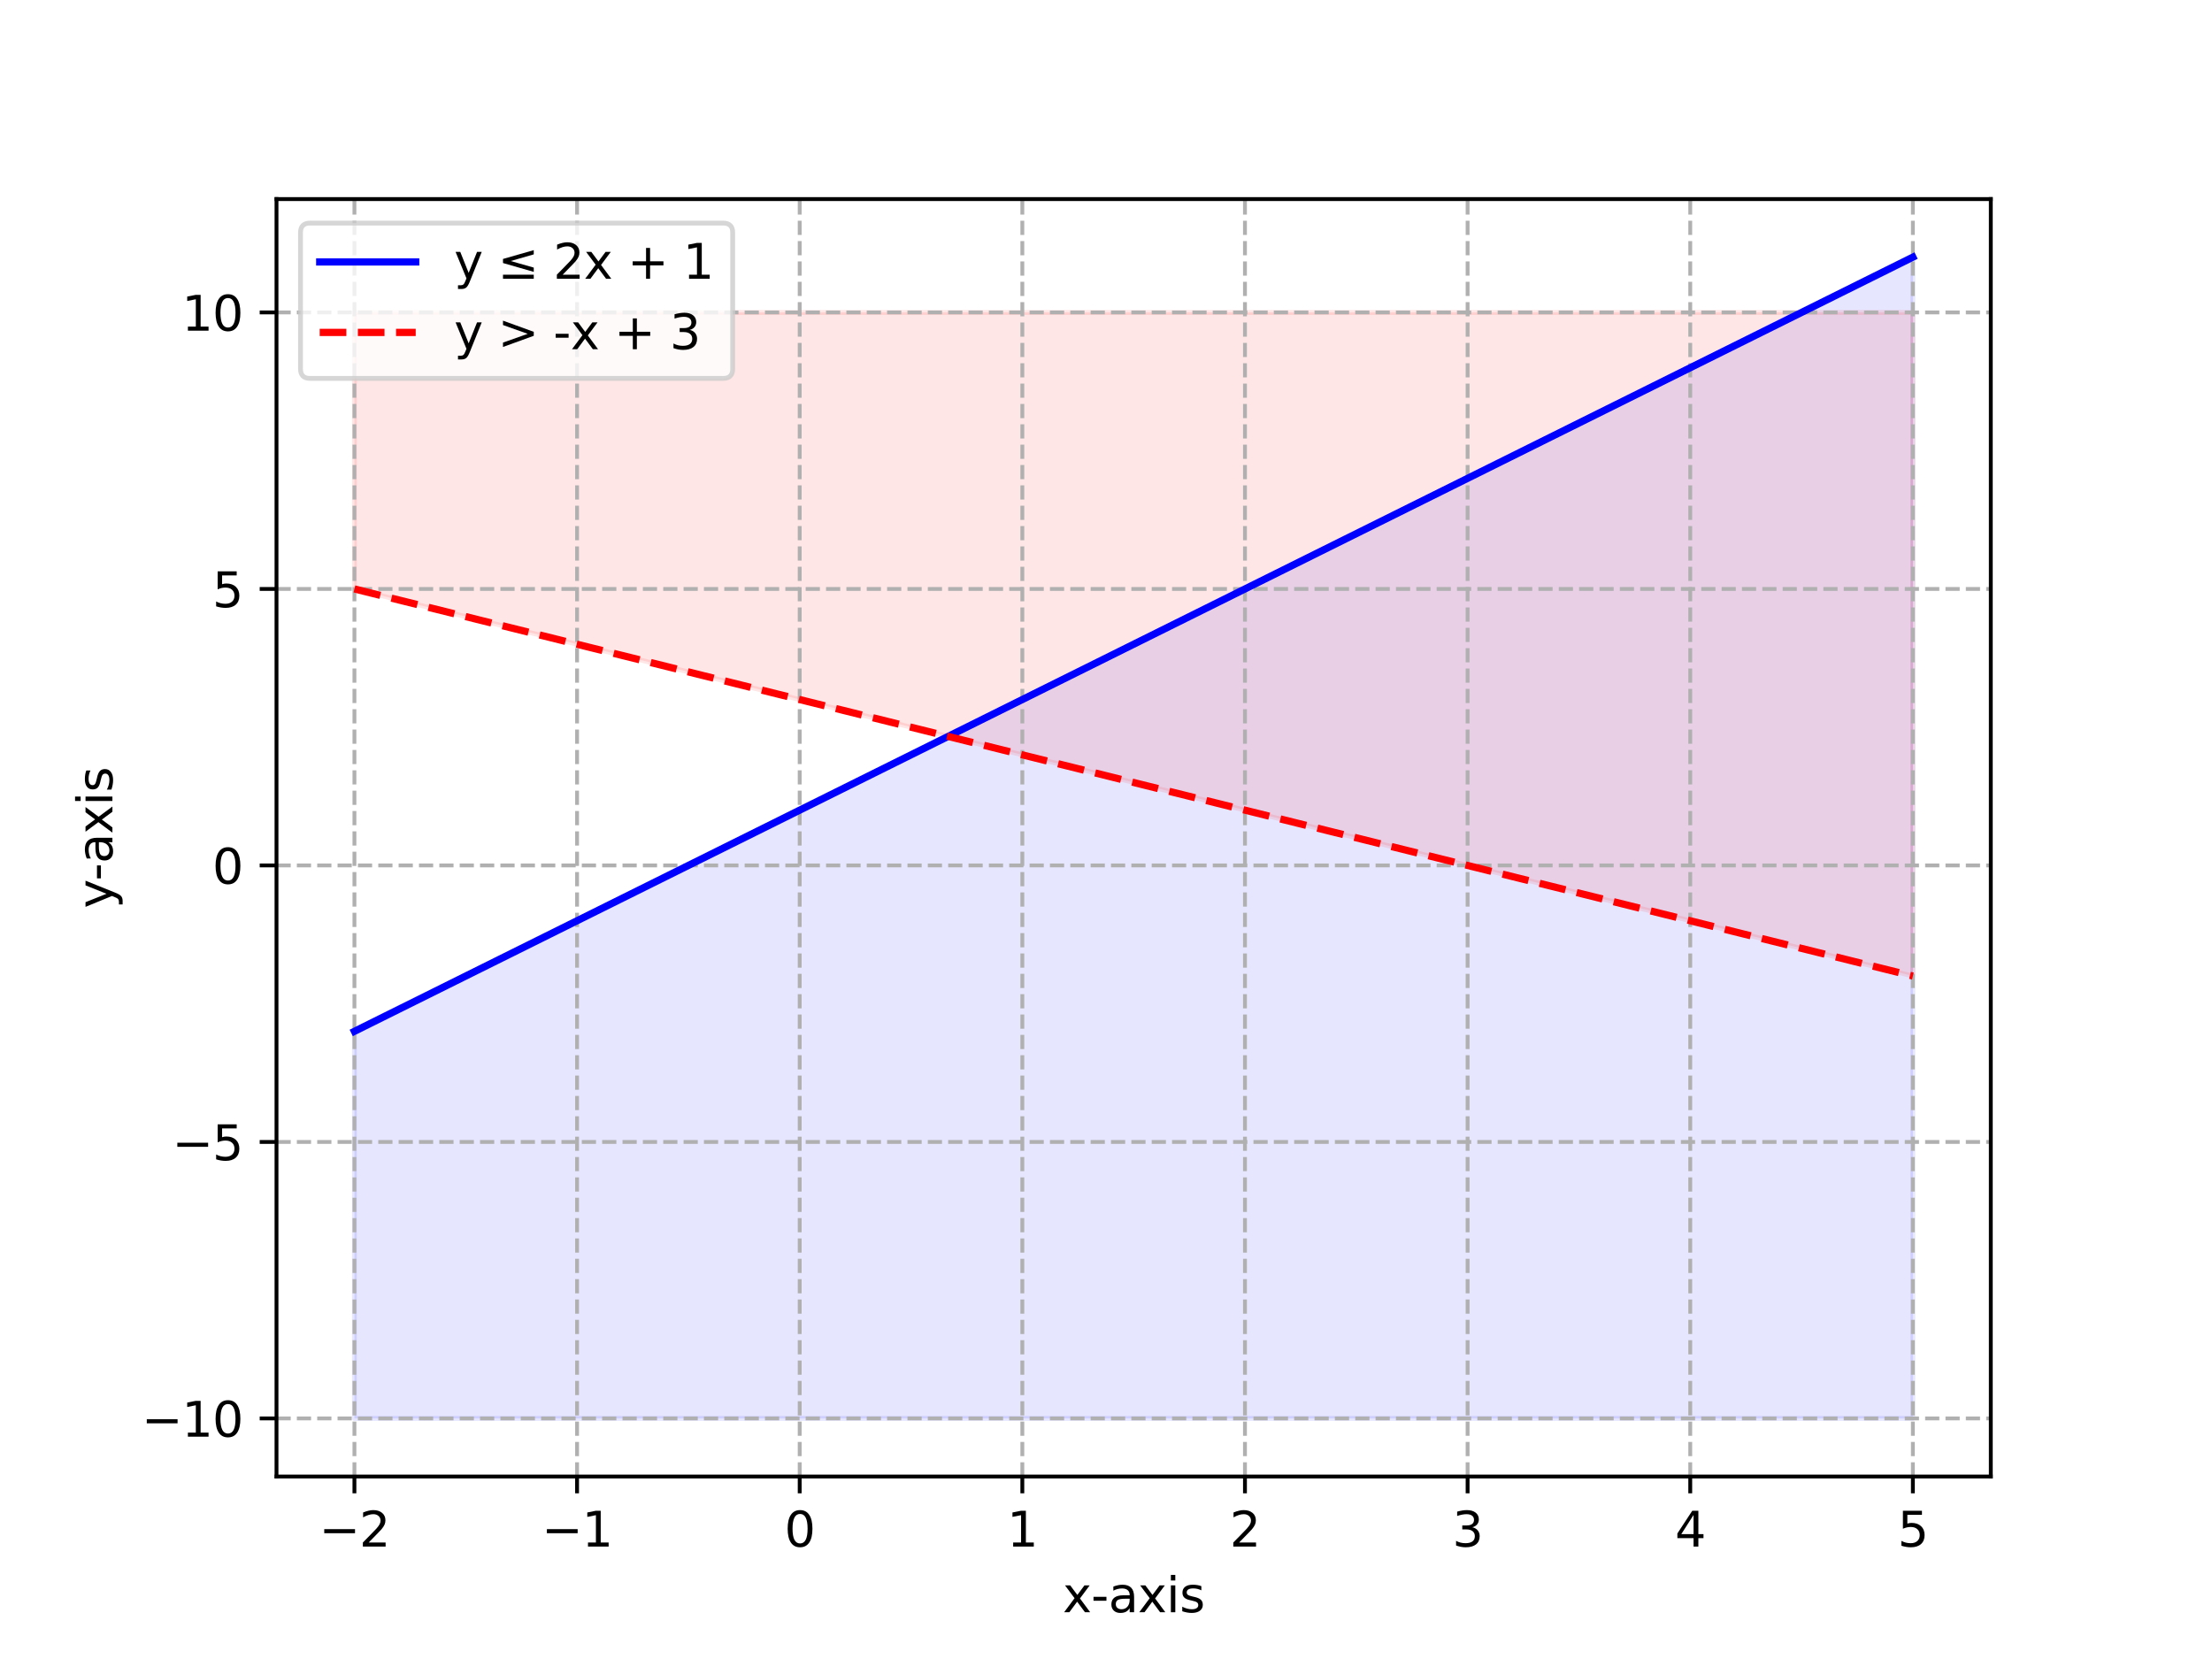 <?xml version="1.0" encoding="utf-8" standalone="no"?>
<!DOCTYPE svg PUBLIC "-//W3C//DTD SVG 1.1//EN"
  "http://www.w3.org/Graphics/SVG/1.1/DTD/svg11.dtd">
<svg xmlns:xlink="http://www.w3.org/1999/xlink" width="460.8pt" height="345.6pt" viewBox="0 0 460.8 345.6" xmlns="http://www.w3.org/2000/svg" version="1.1">
 <defs>
  <style type="text/css">*{stroke-linejoin: round; stroke-linecap: butt}</style>
 </defs>
 <g id="figure_1">
  <g id="patch_1">
   <path d="M 0 345.6 
L 460.8 345.6 
L 460.8 0 
L 0 0 
z
" style="fill: #ffffff"/>
  </g>
  <g id="axes_1">
   <g id="patch_2">
    <path d="M 57.6 307.584 
L 414.72 307.584 
L 414.72 41.472 
L 57.6 41.472 
z
" style="fill: #ffffff"/>
   </g>
   <g id="PolyCollection_1">
    <defs>
     <path id="me92c42ae97" d="M 73.833 -50.112 
L 73.833 -130.752 
L 77.112 -132.381 
L 80.391 -134.01 
L 83.671 -135.639 
L 86.95 -137.268 
L 90.229 -138.897 
L 93.509 -140.527 
L 96.788 -142.156 
L 100.067 -143.785 
L 103.347 -145.414 
L 106.626 -147.043 
L 109.905 -148.672 
L 113.185 -150.301 
L 116.464 -151.93 
L 119.743 -153.559 
L 123.023 -155.188 
L 126.302 -156.817 
L 129.581 -158.447 
L 132.861 -160.076 
L 136.14 -161.705 
L 139.42 -163.334 
L 142.699 -164.963 
L 145.978 -166.592 
L 149.258 -168.221 
L 152.537 -169.85 
L 155.816 -171.479 
L 159.096 -173.108 
L 162.375 -174.737 
L 165.654 -176.367 
L 168.934 -177.996 
L 172.213 -179.625 
L 175.492 -181.254 
L 178.772 -182.883 
L 182.051 -184.512 
L 185.33 -186.141 
L 188.61 -187.77 
L 191.889 -189.399 
L 195.168 -191.028 
L 198.448 -192.657 
L 201.727 -194.287 
L 205.006 -195.916 
L 208.286 -197.545 
L 211.565 -199.174 
L 214.844 -200.803 
L 218.124 -202.432 
L 221.403 -204.061 
L 224.682 -205.69 
L 227.962 -207.319 
L 231.241 -208.948 
L 234.52 -210.577 
L 237.8 -212.207 
L 241.079 -213.836 
L 244.358 -215.465 
L 247.638 -217.094 
L 250.917 -218.723 
L 254.196 -220.352 
L 257.476 -221.981 
L 260.755 -223.61 
L 264.034 -225.239 
L 267.314 -226.868 
L 270.593 -228.497 
L 273.872 -230.127 
L 277.152 -231.756 
L 280.431 -233.385 
L 283.71 -235.014 
L 286.99 -236.643 
L 290.269 -238.272 
L 293.548 -239.901 
L 296.828 -241.53 
L 300.107 -243.159 
L 303.386 -244.788 
L 306.666 -246.417 
L 309.945 -248.047 
L 313.224 -249.676 
L 316.504 -251.305 
L 319.783 -252.934 
L 323.062 -254.563 
L 326.342 -256.192 
L 329.621 -257.821 
L 332.9 -259.45 
L 336.18 -261.079 
L 339.459 -262.708 
L 342.739 -264.337 
L 346.018 -265.967 
L 349.297 -267.596 
L 352.577 -269.225 
L 355.856 -270.854 
L 359.135 -272.483 
L 362.415 -274.112 
L 365.694 -275.741 
L 368.973 -277.37 
L 372.253 -278.999 
L 375.532 -280.628 
L 378.811 -282.257 
L 382.091 -283.887 
L 385.37 -285.516 
L 388.649 -287.145 
L 391.929 -288.774 
L 395.208 -290.403 
L 398.487 -292.032 
L 398.487 -50.112 
L 398.487 -50.112 
L 395.208 -50.112 
L 391.929 -50.112 
L 388.649 -50.112 
L 385.37 -50.112 
L 382.091 -50.112 
L 378.811 -50.112 
L 375.532 -50.112 
L 372.253 -50.112 
L 368.973 -50.112 
L 365.694 -50.112 
L 362.415 -50.112 
L 359.135 -50.112 
L 355.856 -50.112 
L 352.577 -50.112 
L 349.297 -50.112 
L 346.018 -50.112 
L 342.739 -50.112 
L 339.459 -50.112 
L 336.18 -50.112 
L 332.9 -50.112 
L 329.621 -50.112 
L 326.342 -50.112 
L 323.062 -50.112 
L 319.783 -50.112 
L 316.504 -50.112 
L 313.224 -50.112 
L 309.945 -50.112 
L 306.666 -50.112 
L 303.386 -50.112 
L 300.107 -50.112 
L 296.828 -50.112 
L 293.548 -50.112 
L 290.269 -50.112 
L 286.99 -50.112 
L 283.71 -50.112 
L 280.431 -50.112 
L 277.152 -50.112 
L 273.872 -50.112 
L 270.593 -50.112 
L 267.314 -50.112 
L 264.034 -50.112 
L 260.755 -50.112 
L 257.476 -50.112 
L 254.196 -50.112 
L 250.917 -50.112 
L 247.638 -50.112 
L 244.358 -50.112 
L 241.079 -50.112 
L 237.8 -50.112 
L 234.52 -50.112 
L 231.241 -50.112 
L 227.962 -50.112 
L 224.682 -50.112 
L 221.403 -50.112 
L 218.124 -50.112 
L 214.844 -50.112 
L 211.565 -50.112 
L 208.286 -50.112 
L 205.006 -50.112 
L 201.727 -50.112 
L 198.448 -50.112 
L 195.168 -50.112 
L 191.889 -50.112 
L 188.61 -50.112 
L 185.33 -50.112 
L 182.051 -50.112 
L 178.772 -50.112 
L 175.492 -50.112 
L 172.213 -50.112 
L 168.934 -50.112 
L 165.654 -50.112 
L 162.375 -50.112 
L 159.096 -50.112 
L 155.816 -50.112 
L 152.537 -50.112 
L 149.258 -50.112 
L 145.978 -50.112 
L 142.699 -50.112 
L 139.42 -50.112 
L 136.14 -50.112 
L 132.861 -50.112 
L 129.581 -50.112 
L 126.302 -50.112 
L 123.023 -50.112 
L 119.743 -50.112 
L 116.464 -50.112 
L 113.185 -50.112 
L 109.905 -50.112 
L 106.626 -50.112 
L 103.347 -50.112 
L 100.067 -50.112 
L 96.788 -50.112 
L 93.509 -50.112 
L 90.229 -50.112 
L 86.95 -50.112 
L 83.671 -50.112 
L 80.391 -50.112 
L 77.112 -50.112 
L 73.833 -50.112 
z
" style="stroke: #0000ff; stroke-opacity: 0.1"/>
    </defs>
    <g clip-path="url(#p88d12ca607)">
     <use xlink:href="#me92c42ae97" x="0" y="345.6" style="fill: #0000ff; fill-opacity: 0.1; stroke: #0000ff; stroke-opacity: 0.1"/>
    </g>
   </g>
   <g id="PolyCollection_2">
    <defs>
     <path id="mfa66062bcb" d="M 73.833 -280.512 
L 73.833 -222.912 
L 77.112 -222.097 
L 80.391 -221.283 
L 83.671 -220.468 
L 86.95 -219.654 
L 90.229 -218.839 
L 93.509 -218.025 
L 96.788 -217.21 
L 100.067 -216.396 
L 103.347 -215.581 
L 106.626 -214.767 
L 109.905 -213.952 
L 113.185 -213.137 
L 116.464 -212.323 
L 119.743 -211.508 
L 123.023 -210.694 
L 126.302 -209.879 
L 129.581 -209.065 
L 132.861 -208.25 
L 136.14 -207.436 
L 139.42 -206.621 
L 142.699 -205.807 
L 145.978 -204.992 
L 149.258 -204.177 
L 152.537 -203.363 
L 155.816 -202.548 
L 159.096 -201.734 
L 162.375 -200.919 
L 165.654 -200.105 
L 168.934 -199.29 
L 172.213 -198.476 
L 175.492 -197.661 
L 178.772 -196.847 
L 182.051 -196.032 
L 185.33 -195.217 
L 188.61 -194.403 
L 191.889 -193.588 
L 195.168 -192.774 
L 198.448 -191.959 
L 201.727 -191.145 
L 205.006 -190.33 
L 208.286 -189.516 
L 211.565 -188.701 
L 214.844 -187.887 
L 218.124 -187.072 
L 221.403 -186.257 
L 224.682 -185.443 
L 227.962 -184.628 
L 231.241 -183.814 
L 234.52 -182.999 
L 237.8 -182.185 
L 241.079 -181.37 
L 244.358 -180.556 
L 247.638 -179.741 
L 250.917 -178.927 
L 254.196 -178.112 
L 257.476 -177.297 
L 260.755 -176.483 
L 264.034 -175.668 
L 267.314 -174.854 
L 270.593 -174.039 
L 273.872 -173.225 
L 277.152 -172.41 
L 280.431 -171.596 
L 283.71 -170.781 
L 286.99 -169.967 
L 290.269 -169.152 
L 293.548 -168.337 
L 296.828 -167.523 
L 300.107 -166.708 
L 303.386 -165.894 
L 306.666 -165.079 
L 309.945 -164.265 
L 313.224 -163.45 
L 316.504 -162.636 
L 319.783 -161.821 
L 323.062 -161.007 
L 326.342 -160.192 
L 329.621 -159.377 
L 332.9 -158.563 
L 336.18 -157.748 
L 339.459 -156.934 
L 342.739 -156.119 
L 346.018 -155.305 
L 349.297 -154.49 
L 352.577 -153.676 
L 355.856 -152.861 
L 359.135 -152.047 
L 362.415 -151.232 
L 365.694 -150.417 
L 368.973 -149.603 
L 372.253 -148.788 
L 375.532 -147.974 
L 378.811 -147.159 
L 382.091 -146.345 
L 385.37 -145.53 
L 388.649 -144.716 
L 391.929 -143.901 
L 395.208 -143.087 
L 398.487 -142.272 
L 398.487 -280.512 
L 398.487 -280.512 
L 395.208 -280.512 
L 391.929 -280.512 
L 388.649 -280.512 
L 385.37 -280.512 
L 382.091 -280.512 
L 378.811 -280.512 
L 375.532 -280.512 
L 372.253 -280.512 
L 368.973 -280.512 
L 365.694 -280.512 
L 362.415 -280.512 
L 359.135 -280.512 
L 355.856 -280.512 
L 352.577 -280.512 
L 349.297 -280.512 
L 346.018 -280.512 
L 342.739 -280.512 
L 339.459 -280.512 
L 336.18 -280.512 
L 332.9 -280.512 
L 329.621 -280.512 
L 326.342 -280.512 
L 323.062 -280.512 
L 319.783 -280.512 
L 316.504 -280.512 
L 313.224 -280.512 
L 309.945 -280.512 
L 306.666 -280.512 
L 303.386 -280.512 
L 300.107 -280.512 
L 296.828 -280.512 
L 293.548 -280.512 
L 290.269 -280.512 
L 286.99 -280.512 
L 283.71 -280.512 
L 280.431 -280.512 
L 277.152 -280.512 
L 273.872 -280.512 
L 270.593 -280.512 
L 267.314 -280.512 
L 264.034 -280.512 
L 260.755 -280.512 
L 257.476 -280.512 
L 254.196 -280.512 
L 250.917 -280.512 
L 247.638 -280.512 
L 244.358 -280.512 
L 241.079 -280.512 
L 237.8 -280.512 
L 234.52 -280.512 
L 231.241 -280.512 
L 227.962 -280.512 
L 224.682 -280.512 
L 221.403 -280.512 
L 218.124 -280.512 
L 214.844 -280.512 
L 211.565 -280.512 
L 208.286 -280.512 
L 205.006 -280.512 
L 201.727 -280.512 
L 198.448 -280.512 
L 195.168 -280.512 
L 191.889 -280.512 
L 188.61 -280.512 
L 185.33 -280.512 
L 182.051 -280.512 
L 178.772 -280.512 
L 175.492 -280.512 
L 172.213 -280.512 
L 168.934 -280.512 
L 165.654 -280.512 
L 162.375 -280.512 
L 159.096 -280.512 
L 155.816 -280.512 
L 152.537 -280.512 
L 149.258 -280.512 
L 145.978 -280.512 
L 142.699 -280.512 
L 139.42 -280.512 
L 136.14 -280.512 
L 132.861 -280.512 
L 129.581 -280.512 
L 126.302 -280.512 
L 123.023 -280.512 
L 119.743 -280.512 
L 116.464 -280.512 
L 113.185 -280.512 
L 109.905 -280.512 
L 106.626 -280.512 
L 103.347 -280.512 
L 100.067 -280.512 
L 96.788 -280.512 
L 93.509 -280.512 
L 90.229 -280.512 
L 86.95 -280.512 
L 83.671 -280.512 
L 80.391 -280.512 
L 77.112 -280.512 
L 73.833 -280.512 
z
" style="stroke: #ff0000; stroke-opacity: 0.1"/>
    </defs>
    <g clip-path="url(#p88d12ca607)">
     <use xlink:href="#mfa66062bcb" x="0" y="345.6" style="fill: #ff0000; fill-opacity: 0.1; stroke: #ff0000; stroke-opacity: 0.1"/>
    </g>
   </g>
   <g id="matplotlib.axis_1">
    <g id="xtick_1">
     <g id="line2d_1">
      <path d="M 73.833 307.584 
L 73.833 41.472 
" clip-path="url(#p88d12ca607)" style="fill: none; stroke-dasharray: 2.96,1.28; stroke-dashoffset: 0; stroke: #b0b0b0; stroke-width: 0.8"/>
     </g>
     <g id="line2d_2">
      <defs>
       <path id="m21661b6456" d="M 0 0 
L 0 3.5 
" style="stroke: #000000; stroke-width: 0.8"/>
      </defs>
      <g>
       <use xlink:href="#m21661b6456" x="73.833" y="307.584" style="stroke: #000000; stroke-width: 0.8"/>
      </g>
     </g>
     <g id="text_1">
      <!-- −2 -->
      <g transform="translate(66.462 322.182) scale(0.1 -0.1)">
       <defs>
        <path id="DejaVuSans-2212" d="M 678 2272 
L 4684 2272 
L 4684 1741 
L 678 1741 
L 678 2272 
z
" transform="scale(0.016)"/>
        <path id="DejaVuSans-32" d="M 1228 531 
L 3431 531 
L 3431 0 
L 469 0 
L 469 531 
Q 828 903 1448 1529 
Q 2069 2156 2228 2338 
Q 2531 2678 2651 2914 
Q 2772 3150 2772 3378 
Q 2772 3750 2511 3984 
Q 2250 4219 1831 4219 
Q 1534 4219 1204 4116 
Q 875 4013 500 3803 
L 500 4441 
Q 881 4594 1212 4672 
Q 1544 4750 1819 4750 
Q 2544 4750 2975 4387 
Q 3406 4025 3406 3419 
Q 3406 3131 3298 2873 
Q 3191 2616 2906 2266 
Q 2828 2175 2409 1742 
Q 1991 1309 1228 531 
z
" transform="scale(0.016)"/>
       </defs>
       <use xlink:href="#DejaVuSans-2212"/>
       <use xlink:href="#DejaVuSans-32" x="83.789"/>
      </g>
     </g>
    </g>
    <g id="xtick_2">
     <g id="line2d_3">
      <path d="M 120.212 307.584 
L 120.212 41.472 
" clip-path="url(#p88d12ca607)" style="fill: none; stroke-dasharray: 2.96,1.28; stroke-dashoffset: 0; stroke: #b0b0b0; stroke-width: 0.8"/>
     </g>
     <g id="line2d_4">
      <g>
       <use xlink:href="#m21661b6456" x="120.212" y="307.584" style="stroke: #000000; stroke-width: 0.8"/>
      </g>
     </g>
     <g id="text_2">
      <!-- −1 -->
      <g transform="translate(112.841 322.182) scale(0.1 -0.1)">
       <defs>
        <path id="DejaVuSans-31" d="M 794 531 
L 1825 531 
L 1825 4091 
L 703 3866 
L 703 4441 
L 1819 4666 
L 2450 4666 
L 2450 531 
L 3481 531 
L 3481 0 
L 794 0 
L 794 531 
z
" transform="scale(0.016)"/>
       </defs>
       <use xlink:href="#DejaVuSans-2212"/>
       <use xlink:href="#DejaVuSans-31" x="83.789"/>
      </g>
     </g>
    </g>
    <g id="xtick_3">
     <g id="line2d_5">
      <path d="M 166.591 307.584 
L 166.591 41.472 
" clip-path="url(#p88d12ca607)" style="fill: none; stroke-dasharray: 2.96,1.28; stroke-dashoffset: 0; stroke: #b0b0b0; stroke-width: 0.8"/>
     </g>
     <g id="line2d_6">
      <g>
       <use xlink:href="#m21661b6456" x="166.591" y="307.584" style="stroke: #000000; stroke-width: 0.8"/>
      </g>
     </g>
     <g id="text_3">
      <!-- 0 -->
      <g transform="translate(163.41 322.182) scale(0.1 -0.1)">
       <defs>
        <path id="DejaVuSans-30" d="M 2034 4250 
Q 1547 4250 1301 3770 
Q 1056 3291 1056 2328 
Q 1056 1369 1301 889 
Q 1547 409 2034 409 
Q 2525 409 2770 889 
Q 3016 1369 3016 2328 
Q 3016 3291 2770 3770 
Q 2525 4250 2034 4250 
z
M 2034 4750 
Q 2819 4750 3233 4129 
Q 3647 3509 3647 2328 
Q 3647 1150 3233 529 
Q 2819 -91 2034 -91 
Q 1250 -91 836 529 
Q 422 1150 422 2328 
Q 422 3509 836 4129 
Q 1250 4750 2034 4750 
z
" transform="scale(0.016)"/>
       </defs>
       <use xlink:href="#DejaVuSans-30"/>
      </g>
     </g>
    </g>
    <g id="xtick_4">
     <g id="line2d_7">
      <path d="M 212.97 307.584 
L 212.97 41.472 
" clip-path="url(#p88d12ca607)" style="fill: none; stroke-dasharray: 2.96,1.28; stroke-dashoffset: 0; stroke: #b0b0b0; stroke-width: 0.8"/>
     </g>
     <g id="line2d_8">
      <g>
       <use xlink:href="#m21661b6456" x="212.97" y="307.584" style="stroke: #000000; stroke-width: 0.8"/>
      </g>
     </g>
     <g id="text_4">
      <!-- 1 -->
      <g transform="translate(209.789 322.182) scale(0.1 -0.1)">
       <use xlink:href="#DejaVuSans-31"/>
      </g>
     </g>
    </g>
    <g id="xtick_5">
     <g id="line2d_9">
      <path d="M 259.35 307.584 
L 259.35 41.472 
" clip-path="url(#p88d12ca607)" style="fill: none; stroke-dasharray: 2.96,1.28; stroke-dashoffset: 0; stroke: #b0b0b0; stroke-width: 0.8"/>
     </g>
     <g id="line2d_10">
      <g>
       <use xlink:href="#m21661b6456" x="259.35" y="307.584" style="stroke: #000000; stroke-width: 0.8"/>
      </g>
     </g>
     <g id="text_5">
      <!-- 2 -->
      <g transform="translate(256.168 322.182) scale(0.1 -0.1)">
       <use xlink:href="#DejaVuSans-32"/>
      </g>
     </g>
    </g>
    <g id="xtick_6">
     <g id="line2d_11">
      <path d="M 305.729 307.584 
L 305.729 41.472 
" clip-path="url(#p88d12ca607)" style="fill: none; stroke-dasharray: 2.96,1.28; stroke-dashoffset: 0; stroke: #b0b0b0; stroke-width: 0.8"/>
     </g>
     <g id="line2d_12">
      <g>
       <use xlink:href="#m21661b6456" x="305.729" y="307.584" style="stroke: #000000; stroke-width: 0.8"/>
      </g>
     </g>
     <g id="text_6">
      <!-- 3 -->
      <g transform="translate(302.548 322.182) scale(0.1 -0.1)">
       <defs>
        <path id="DejaVuSans-33" d="M 2597 2516 
Q 3050 2419 3304 2112 
Q 3559 1806 3559 1356 
Q 3559 666 3084 287 
Q 2609 -91 1734 -91 
Q 1441 -91 1130 -33 
Q 819 25 488 141 
L 488 750 
Q 750 597 1062 519 
Q 1375 441 1716 441 
Q 2309 441 2620 675 
Q 2931 909 2931 1356 
Q 2931 1769 2642 2001 
Q 2353 2234 1838 2234 
L 1294 2234 
L 1294 2753 
L 1863 2753 
Q 2328 2753 2575 2939 
Q 2822 3125 2822 3475 
Q 2822 3834 2567 4026 
Q 2313 4219 1838 4219 
Q 1578 4219 1281 4162 
Q 984 4106 628 3988 
L 628 4550 
Q 988 4650 1302 4700 
Q 1616 4750 1894 4750 
Q 2613 4750 3031 4423 
Q 3450 4097 3450 3541 
Q 3450 3153 3228 2886 
Q 3006 2619 2597 2516 
z
" transform="scale(0.016)"/>
       </defs>
       <use xlink:href="#DejaVuSans-33"/>
      </g>
     </g>
    </g>
    <g id="xtick_7">
     <g id="line2d_13">
      <path d="M 352.108 307.584 
L 352.108 41.472 
" clip-path="url(#p88d12ca607)" style="fill: none; stroke-dasharray: 2.96,1.28; stroke-dashoffset: 0; stroke: #b0b0b0; stroke-width: 0.8"/>
     </g>
     <g id="line2d_14">
      <g>
       <use xlink:href="#m21661b6456" x="352.108" y="307.584" style="stroke: #000000; stroke-width: 0.8"/>
      </g>
     </g>
     <g id="text_7">
      <!-- 4 -->
      <g transform="translate(348.927 322.182) scale(0.1 -0.1)">
       <defs>
        <path id="DejaVuSans-34" d="M 2419 4116 
L 825 1625 
L 2419 1625 
L 2419 4116 
z
M 2253 4666 
L 3047 4666 
L 3047 1625 
L 3713 1625 
L 3713 1100 
L 3047 1100 
L 3047 0 
L 2419 0 
L 2419 1100 
L 313 1100 
L 313 1709 
L 2253 4666 
z
" transform="scale(0.016)"/>
       </defs>
       <use xlink:href="#DejaVuSans-34"/>
      </g>
     </g>
    </g>
    <g id="xtick_8">
     <g id="line2d_15">
      <path d="M 398.487 307.584 
L 398.487 41.472 
" clip-path="url(#p88d12ca607)" style="fill: none; stroke-dasharray: 2.96,1.28; stroke-dashoffset: 0; stroke: #b0b0b0; stroke-width: 0.8"/>
     </g>
     <g id="line2d_16">
      <g>
       <use xlink:href="#m21661b6456" x="398.487" y="307.584" style="stroke: #000000; stroke-width: 0.8"/>
      </g>
     </g>
     <g id="text_8">
      <!-- 5 -->
      <g transform="translate(395.306 322.182) scale(0.1 -0.1)">
       <defs>
        <path id="DejaVuSans-35" d="M 691 4666 
L 3169 4666 
L 3169 4134 
L 1269 4134 
L 1269 2991 
Q 1406 3038 1543 3061 
Q 1681 3084 1819 3084 
Q 2600 3084 3056 2656 
Q 3513 2228 3513 1497 
Q 3513 744 3044 326 
Q 2575 -91 1722 -91 
Q 1428 -91 1123 -41 
Q 819 9 494 109 
L 494 744 
Q 775 591 1075 516 
Q 1375 441 1709 441 
Q 2250 441 2565 725 
Q 2881 1009 2881 1497 
Q 2881 1984 2565 2268 
Q 2250 2553 1709 2553 
Q 1456 2553 1204 2497 
Q 953 2441 691 2322 
L 691 4666 
z
" transform="scale(0.016)"/>
       </defs>
       <use xlink:href="#DejaVuSans-35"/>
      </g>
     </g>
    </g>
    <g id="text_9">
     <!-- x-axis -->
     <g transform="translate(221.38 335.861) scale(0.1 -0.1)">
      <defs>
       <path id="DejaVuSans-78" d="M 3513 3500 
L 2247 1797 
L 3578 0 
L 2900 0 
L 1881 1375 
L 863 0 
L 184 0 
L 1544 1831 
L 300 3500 
L 978 3500 
L 1906 2253 
L 2834 3500 
L 3513 3500 
z
" transform="scale(0.016)"/>
       <path id="DejaVuSans-2d" d="M 313 2009 
L 1997 2009 
L 1997 1497 
L 313 1497 
L 313 2009 
z
" transform="scale(0.016)"/>
       <path id="DejaVuSans-61" d="M 2194 1759 
Q 1497 1759 1228 1600 
Q 959 1441 959 1056 
Q 959 750 1161 570 
Q 1363 391 1709 391 
Q 2188 391 2477 730 
Q 2766 1069 2766 1631 
L 2766 1759 
L 2194 1759 
z
M 3341 1997 
L 3341 0 
L 2766 0 
L 2766 531 
Q 2569 213 2275 61 
Q 1981 -91 1556 -91 
Q 1019 -91 701 211 
Q 384 513 384 1019 
Q 384 1609 779 1909 
Q 1175 2209 1959 2209 
L 2766 2209 
L 2766 2266 
Q 2766 2663 2505 2880 
Q 2244 3097 1772 3097 
Q 1472 3097 1187 3025 
Q 903 2953 641 2809 
L 641 3341 
Q 956 3463 1253 3523 
Q 1550 3584 1831 3584 
Q 2591 3584 2966 3190 
Q 3341 2797 3341 1997 
z
" transform="scale(0.016)"/>
       <path id="DejaVuSans-69" d="M 603 3500 
L 1178 3500 
L 1178 0 
L 603 0 
L 603 3500 
z
M 603 4863 
L 1178 4863 
L 1178 4134 
L 603 4134 
L 603 4863 
z
" transform="scale(0.016)"/>
       <path id="DejaVuSans-73" d="M 2834 3397 
L 2834 2853 
Q 2591 2978 2328 3040 
Q 2066 3103 1784 3103 
Q 1356 3103 1142 2972 
Q 928 2841 928 2578 
Q 928 2378 1081 2264 
Q 1234 2150 1697 2047 
L 1894 2003 
Q 2506 1872 2764 1633 
Q 3022 1394 3022 966 
Q 3022 478 2636 193 
Q 2250 -91 1575 -91 
Q 1294 -91 989 -36 
Q 684 19 347 128 
L 347 722 
Q 666 556 975 473 
Q 1284 391 1588 391 
Q 1994 391 2212 530 
Q 2431 669 2431 922 
Q 2431 1156 2273 1281 
Q 2116 1406 1581 1522 
L 1381 1569 
Q 847 1681 609 1914 
Q 372 2147 372 2553 
Q 372 3047 722 3315 
Q 1072 3584 1716 3584 
Q 2034 3584 2315 3537 
Q 2597 3491 2834 3397 
z
" transform="scale(0.016)"/>
      </defs>
      <use xlink:href="#DejaVuSans-78"/>
      <use xlink:href="#DejaVuSans-2d" x="59.18"/>
      <use xlink:href="#DejaVuSans-61" x="95.264"/>
      <use xlink:href="#DejaVuSans-78" x="156.543"/>
      <use xlink:href="#DejaVuSans-69" x="215.723"/>
      <use xlink:href="#DejaVuSans-73" x="243.506"/>
     </g>
    </g>
   </g>
   <g id="matplotlib.axis_2">
    <g id="ytick_1">
     <g id="line2d_17">
      <path d="M 57.6 295.488 
L 414.72 295.488 
" clip-path="url(#p88d12ca607)" style="fill: none; stroke-dasharray: 2.96,1.28; stroke-dashoffset: 0; stroke: #b0b0b0; stroke-width: 0.8"/>
     </g>
     <g id="line2d_18">
      <defs>
       <path id="mfd5655971d" d="M 0 0 
L -3.5 0 
" style="stroke: #000000; stroke-width: 0.8"/>
      </defs>
      <g>
       <use xlink:href="#mfd5655971d" x="57.6" y="295.488" style="stroke: #000000; stroke-width: 0.8"/>
      </g>
     </g>
     <g id="text_10">
      <!-- −10 -->
      <g transform="translate(29.495 299.287) scale(0.1 -0.1)">
       <use xlink:href="#DejaVuSans-2212"/>
       <use xlink:href="#DejaVuSans-31" x="83.789"/>
       <use xlink:href="#DejaVuSans-30" x="147.412"/>
      </g>
     </g>
    </g>
    <g id="ytick_2">
     <g id="line2d_19">
      <path d="M 57.6 237.888 
L 414.72 237.888 
" clip-path="url(#p88d12ca607)" style="fill: none; stroke-dasharray: 2.96,1.28; stroke-dashoffset: 0; stroke: #b0b0b0; stroke-width: 0.8"/>
     </g>
     <g id="line2d_20">
      <g>
       <use xlink:href="#mfd5655971d" x="57.6" y="237.888" style="stroke: #000000; stroke-width: 0.8"/>
      </g>
     </g>
     <g id="text_11">
      <!-- −5 -->
      <g transform="translate(35.858 241.687) scale(0.1 -0.1)">
       <use xlink:href="#DejaVuSans-2212"/>
       <use xlink:href="#DejaVuSans-35" x="83.789"/>
      </g>
     </g>
    </g>
    <g id="ytick_3">
     <g id="line2d_21">
      <path d="M 57.6 180.288 
L 414.72 180.288 
" clip-path="url(#p88d12ca607)" style="fill: none; stroke-dasharray: 2.96,1.28; stroke-dashoffset: 0; stroke: #b0b0b0; stroke-width: 0.8"/>
     </g>
     <g id="line2d_22">
      <g>
       <use xlink:href="#mfd5655971d" x="57.6" y="180.288" style="stroke: #000000; stroke-width: 0.8"/>
      </g>
     </g>
     <g id="text_12">
      <!-- 0 -->
      <g transform="translate(44.237 184.087) scale(0.1 -0.1)">
       <use xlink:href="#DejaVuSans-30"/>
      </g>
     </g>
    </g>
    <g id="ytick_4">
     <g id="line2d_23">
      <path d="M 57.6 122.688 
L 414.72 122.688 
" clip-path="url(#p88d12ca607)" style="fill: none; stroke-dasharray: 2.96,1.28; stroke-dashoffset: 0; stroke: #b0b0b0; stroke-width: 0.8"/>
     </g>
     <g id="line2d_24">
      <g>
       <use xlink:href="#mfd5655971d" x="57.6" y="122.688" style="stroke: #000000; stroke-width: 0.8"/>
      </g>
     </g>
     <g id="text_13">
      <!-- 5 -->
      <g transform="translate(44.237 126.487) scale(0.1 -0.1)">
       <use xlink:href="#DejaVuSans-35"/>
      </g>
     </g>
    </g>
    <g id="ytick_5">
     <g id="line2d_25">
      <path d="M 57.6 65.088 
L 414.72 65.088 
" clip-path="url(#p88d12ca607)" style="fill: none; stroke-dasharray: 2.96,1.28; stroke-dashoffset: 0; stroke: #b0b0b0; stroke-width: 0.8"/>
     </g>
     <g id="line2d_26">
      <g>
       <use xlink:href="#mfd5655971d" x="57.6" y="65.088" style="stroke: #000000; stroke-width: 0.8"/>
      </g>
     </g>
     <g id="text_14">
      <!-- 10 -->
      <g transform="translate(37.875 68.887) scale(0.1 -0.1)">
       <use xlink:href="#DejaVuSans-31"/>
       <use xlink:href="#DejaVuSans-30" x="63.623"/>
      </g>
     </g>
    </g>
    <g id="text_15">
     <!-- y-axis -->
     <g transform="translate(23.416 189.221) rotate(-90) scale(0.1 -0.1)">
      <defs>
       <path id="DejaVuSans-79" d="M 2059 -325 
Q 1816 -950 1584 -1140 
Q 1353 -1331 966 -1331 
L 506 -1331 
L 506 -850 
L 844 -850 
Q 1081 -850 1212 -737 
Q 1344 -625 1503 -206 
L 1606 56 
L 191 3500 
L 800 3500 
L 1894 763 
L 2988 3500 
L 3597 3500 
L 2059 -325 
z
" transform="scale(0.016)"/>
      </defs>
      <use xlink:href="#DejaVuSans-79"/>
      <use xlink:href="#DejaVuSans-2d" x="57.43"/>
      <use xlink:href="#DejaVuSans-61" x="93.514"/>
      <use xlink:href="#DejaVuSans-78" x="154.793"/>
      <use xlink:href="#DejaVuSans-69" x="213.973"/>
      <use xlink:href="#DejaVuSans-73" x="241.756"/>
     </g>
    </g>
   </g>
   <g id="line2d_27">
    <path d="M 73.833 214.848 
L 77.112 213.219 
L 80.391 211.59 
L 83.671 209.961 
L 86.95 208.332 
L 90.229 206.703 
L 93.509 205.073 
L 96.788 203.444 
L 100.067 201.815 
L 103.347 200.186 
L 106.626 198.557 
L 109.905 196.928 
L 113.185 195.299 
L 116.464 193.67 
L 119.743 192.041 
L 123.023 190.412 
L 126.302 188.783 
L 129.581 187.153 
L 132.861 185.524 
L 136.14 183.895 
L 139.42 182.266 
L 142.699 180.637 
L 145.978 179.008 
L 149.258 177.379 
L 152.537 175.75 
L 155.816 174.121 
L 159.096 172.492 
L 162.375 170.863 
L 165.654 169.233 
L 168.934 167.604 
L 172.213 165.975 
L 175.492 164.346 
L 178.772 162.717 
L 182.051 161.088 
L 185.33 159.459 
L 188.61 157.83 
L 191.889 156.201 
L 195.168 154.572 
L 198.448 152.943 
L 201.727 151.313 
L 205.006 149.684 
L 208.286 148.055 
L 211.565 146.426 
L 214.844 144.797 
L 218.124 143.168 
L 221.403 141.539 
L 224.682 139.91 
L 227.962 138.281 
L 231.241 136.652 
L 234.52 135.023 
L 237.8 133.393 
L 241.079 131.764 
L 244.358 130.135 
L 247.638 128.506 
L 250.917 126.877 
L 254.196 125.248 
L 257.476 123.619 
L 260.755 121.99 
L 264.034 120.361 
L 267.314 118.732 
L 270.593 117.103 
L 273.872 115.473 
L 277.152 113.844 
L 280.431 112.215 
L 283.71 110.586 
L 286.99 108.957 
L 290.269 107.328 
L 293.548 105.699 
L 296.828 104.07 
L 300.107 102.441 
L 303.386 100.812 
L 306.666 99.183 
L 309.945 97.553 
L 313.224 95.924 
L 316.504 94.295 
L 319.783 92.666 
L 323.062 91.037 
L 326.342 89.408 
L 329.621 87.779 
L 332.9 86.15 
L 336.18 84.521 
L 339.459 82.892 
L 342.739 81.263 
L 346.018 79.633 
L 349.297 78.004 
L 352.577 76.375 
L 355.856 74.746 
L 359.135 73.117 
L 362.415 71.488 
L 365.694 69.859 
L 368.973 68.23 
L 372.253 66.601 
L 375.532 64.972 
L 378.811 63.343 
L 382.091 61.713 
L 385.37 60.084 
L 388.649 58.455 
L 391.929 56.826 
L 395.208 55.197 
L 398.487 53.568 
" clip-path="url(#p88d12ca607)" style="fill: none; stroke: #0000ff; stroke-width: 1.5; stroke-linecap: square"/>
   </g>
   <g id="line2d_28">
    <path d="M 73.833 122.688 
L 77.112 123.503 
L 80.391 124.317 
L 83.671 125.132 
L 86.95 125.946 
L 90.229 126.761 
L 93.509 127.575 
L 96.788 128.39 
L 100.067 129.204 
L 103.347 130.019 
L 106.626 130.833 
L 109.905 131.648 
L 113.185 132.463 
L 116.464 133.277 
L 119.743 134.092 
L 123.023 134.906 
L 126.302 135.721 
L 129.581 136.535 
L 132.861 137.35 
L 136.14 138.164 
L 139.42 138.979 
L 142.699 139.793 
L 145.978 140.608 
L 149.258 141.423 
L 152.537 142.237 
L 155.816 143.052 
L 159.096 143.866 
L 162.375 144.681 
L 165.654 145.495 
L 168.934 146.31 
L 172.213 147.124 
L 175.492 147.939 
L 178.772 148.753 
L 182.051 149.568 
L 185.33 150.383 
L 188.61 151.197 
L 191.889 152.012 
L 195.168 152.826 
L 198.448 153.641 
L 201.727 154.455 
L 205.006 155.27 
L 208.286 156.084 
L 211.565 156.899 
L 214.844 157.713 
L 218.124 158.528 
L 221.403 159.343 
L 224.682 160.157 
L 227.962 160.972 
L 231.241 161.786 
L 234.52 162.601 
L 237.8 163.415 
L 241.079 164.23 
L 244.358 165.044 
L 247.638 165.859 
L 250.917 166.673 
L 254.196 167.488 
L 257.476 168.303 
L 260.755 169.117 
L 264.034 169.932 
L 267.314 170.746 
L 270.593 171.561 
L 273.872 172.375 
L 277.152 173.19 
L 280.431 174.004 
L 283.71 174.819 
L 286.99 175.633 
L 290.269 176.448 
L 293.548 177.263 
L 296.828 178.077 
L 300.107 178.892 
L 303.386 179.706 
L 306.666 180.521 
L 309.945 181.335 
L 313.224 182.15 
L 316.504 182.964 
L 319.783 183.779 
L 323.062 184.593 
L 326.342 185.408 
L 329.621 186.223 
L 332.9 187.037 
L 336.18 187.852 
L 339.459 188.666 
L 342.739 189.481 
L 346.018 190.295 
L 349.297 191.11 
L 352.577 191.924 
L 355.856 192.739 
L 359.135 193.553 
L 362.415 194.368 
L 365.694 195.183 
L 368.973 195.997 
L 372.253 196.812 
L 375.532 197.626 
L 378.811 198.441 
L 382.091 199.255 
L 385.37 200.07 
L 388.649 200.884 
L 391.929 201.699 
L 395.208 202.513 
L 398.487 203.328 
" clip-path="url(#p88d12ca607)" style="fill: none; stroke-dasharray: 5.55,2.4; stroke-dashoffset: 0; stroke: #ff0000; stroke-width: 1.5"/>
   </g>
   <g id="patch_3">
    <path d="M 57.6 307.584 
L 57.6 41.472 
" style="fill: none; stroke: #000000; stroke-width: 0.8; stroke-linejoin: miter; stroke-linecap: square"/>
   </g>
   <g id="patch_4">
    <path d="M 414.72 307.584 
L 414.72 41.472 
" style="fill: none; stroke: #000000; stroke-width: 0.8; stroke-linejoin: miter; stroke-linecap: square"/>
   </g>
   <g id="patch_5">
    <path d="M 57.6 307.584 
L 414.72 307.584 
" style="fill: none; stroke: #000000; stroke-width: 0.8; stroke-linejoin: miter; stroke-linecap: square"/>
   </g>
   <g id="patch_6">
    <path d="M 57.6 41.472 
L 414.72 41.472 
" style="fill: none; stroke: #000000; stroke-width: 0.8; stroke-linejoin: miter; stroke-linecap: square"/>
   </g>
   <g id="legend_1">
    <g id="patch_7">
     <path d="M 64.6 78.828 
L 150.634 78.828 
Q 152.634 78.828 152.634 76.828 
L 152.634 48.472 
Q 152.634 46.472 150.634 46.472 
L 64.6 46.472 
Q 62.6 46.472 62.6 48.472 
L 62.6 76.828 
Q 62.6 78.828 64.6 78.828 
z
" style="fill: #ffffff; opacity: 0.8; stroke: #cccccc; stroke-linejoin: miter"/>
    </g>
    <g id="line2d_29">
     <path d="M 66.6 54.57 
L 76.6 54.57 
L 86.6 54.57 
" style="fill: none; stroke: #0000ff; stroke-width: 1.5; stroke-linecap: square"/>
    </g>
    <g id="text_16">
     <!-- y ≤ 2x + 1 -->
     <g transform="translate(94.6 58.07) scale(0.1 -0.1)">
      <defs>
       <path id="DejaVuSans-20" transform="scale(0.016)"/>
       <path id="DejaVuSans-2264" d="M 4684 3175 
L 1684 2309 
L 4684 1453 
L 4684 897 
L 678 2047 
L 678 2578 
L 4684 3725 
L 4684 3175 
z
M 678 531 
L 4684 531 
L 4684 0 
L 678 0 
L 678 531 
z
" transform="scale(0.016)"/>
       <path id="DejaVuSans-2b" d="M 2944 4013 
L 2944 2272 
L 4684 2272 
L 4684 1741 
L 2944 1741 
L 2944 0 
L 2419 0 
L 2419 1741 
L 678 1741 
L 678 2272 
L 2419 2272 
L 2419 4013 
L 2944 4013 
z
" transform="scale(0.016)"/>
      </defs>
      <use xlink:href="#DejaVuSans-79"/>
      <use xlink:href="#DejaVuSans-20" x="59.18"/>
      <use xlink:href="#DejaVuSans-2264" x="90.967"/>
      <use xlink:href="#DejaVuSans-20" x="174.756"/>
      <use xlink:href="#DejaVuSans-32" x="206.543"/>
      <use xlink:href="#DejaVuSans-78" x="270.166"/>
      <use xlink:href="#DejaVuSans-20" x="329.346"/>
      <use xlink:href="#DejaVuSans-2b" x="361.133"/>
      <use xlink:href="#DejaVuSans-20" x="444.922"/>
      <use xlink:href="#DejaVuSans-31" x="476.709"/>
     </g>
    </g>
    <g id="line2d_30">
     <path d="M 66.6 69.249 
L 76.6 69.249 
L 86.6 69.249 
" style="fill: none; stroke-dasharray: 5.55,2.4; stroke-dashoffset: 0; stroke: #ff0000; stroke-width: 1.5"/>
    </g>
    <g id="text_17">
     <!-- y &gt; -x + 3 -->
     <g transform="translate(94.6 72.749) scale(0.1 -0.1)">
      <defs>
       <path id="DejaVuSans-3e" d="M 678 3150 
L 678 3719 
L 4684 2266 
L 4684 1747 
L 678 294 
L 678 863 
L 3897 2003 
L 678 3150 
z
" transform="scale(0.016)"/>
      </defs>
      <use xlink:href="#DejaVuSans-79"/>
      <use xlink:href="#DejaVuSans-20" x="59.18"/>
      <use xlink:href="#DejaVuSans-3e" x="90.967"/>
      <use xlink:href="#DejaVuSans-20" x="174.756"/>
      <use xlink:href="#DejaVuSans-2d" x="206.543"/>
      <use xlink:href="#DejaVuSans-78" x="242.627"/>
      <use xlink:href="#DejaVuSans-20" x="301.807"/>
      <use xlink:href="#DejaVuSans-2b" x="333.594"/>
      <use xlink:href="#DejaVuSans-20" x="417.383"/>
      <use xlink:href="#DejaVuSans-33" x="449.17"/>
     </g>
    </g>
   </g>
  </g>
 </g>
 <defs>
  <clipPath id="p88d12ca607">
   <rect x="57.6" y="41.472" width="357.12" height="266.112"/>
  </clipPath>
 </defs>
</svg>
